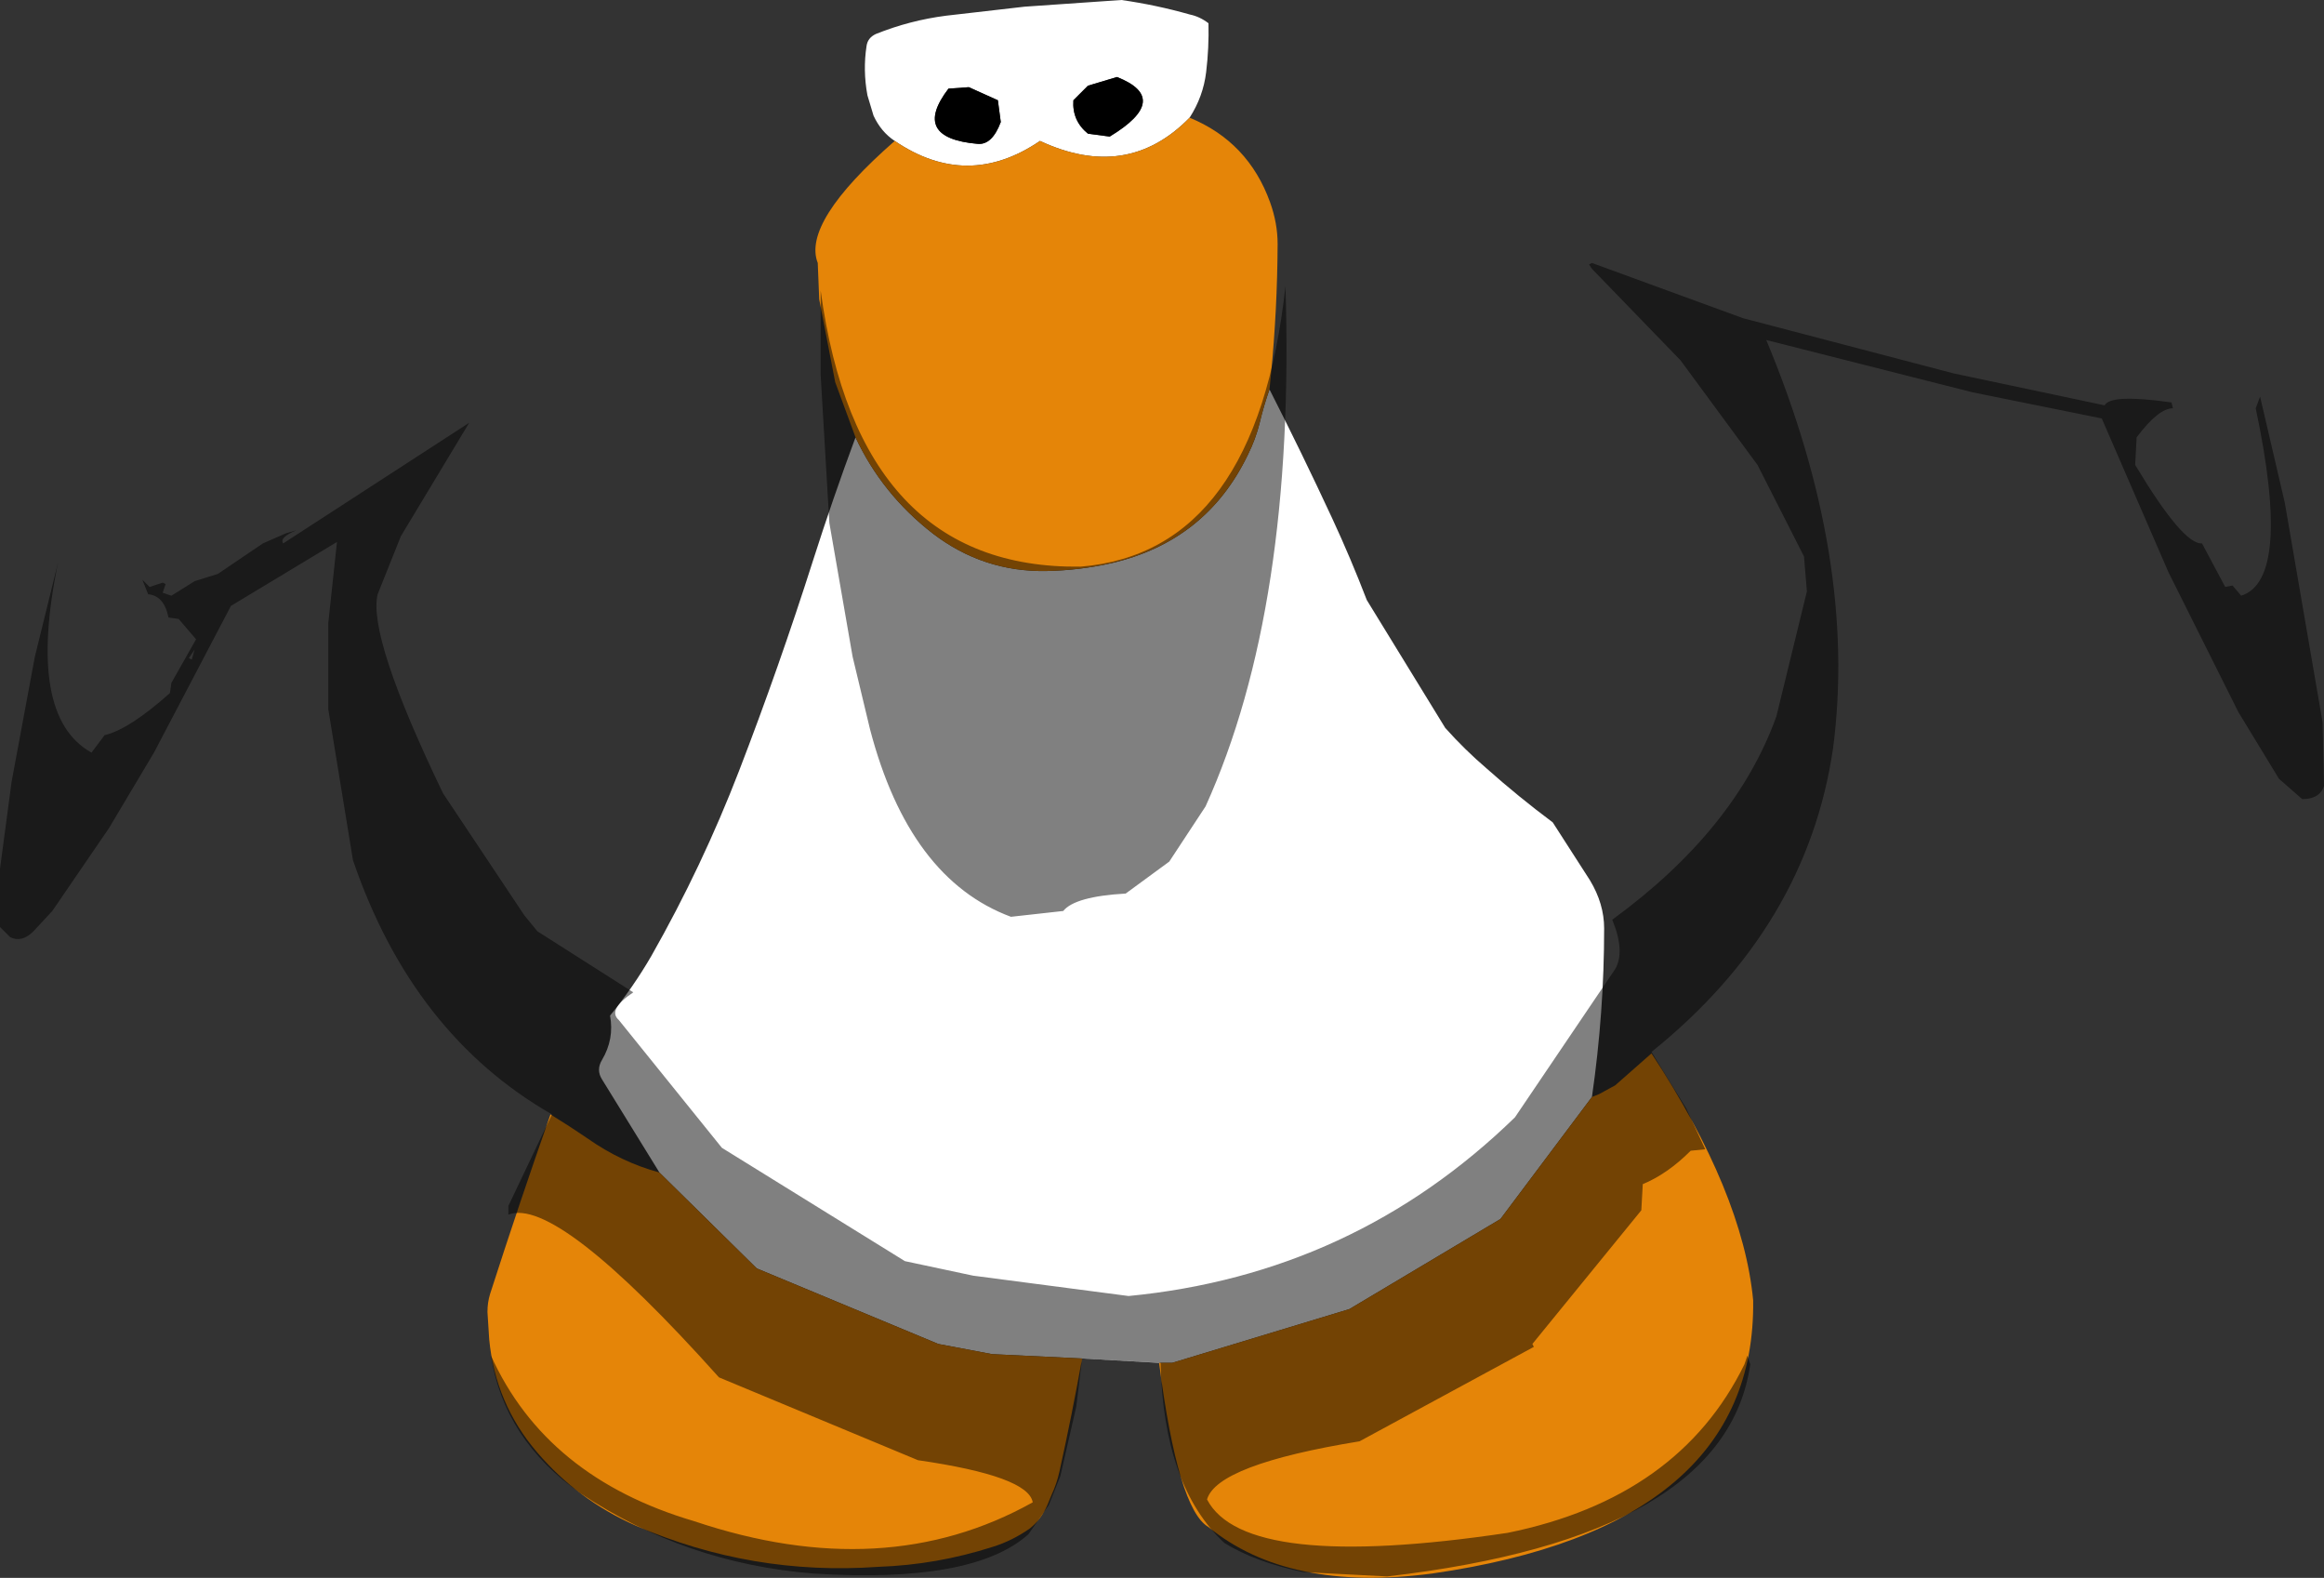 <?xml version="1.0" encoding="UTF-8" standalone="no"?>
<svg xmlns:ffdec="https://www.free-decompiler.com/flash" xmlns:xlink="http://www.w3.org/1999/xlink" ffdec:objectType="shape" height="271.5px" width="400.0px" xmlns="http://www.w3.org/2000/svg">
  <rect width="100%" height="100%" fill="#333333" stroke="none"/>
  <g transform="matrix(1.0, 0.0, 0.0, 1.0, 191.25, 69.75)">
    <path d="M-37.25 -45.5 Q-39.6 -47.05 -40.9 -49.85 L-41.95 -53.35 Q-42.75 -57.65 -42.1 -61.85 -41.9 -63.25 -40.5 -63.9 -34.65 -66.25 -28.4 -67.05 L-14.9 -68.6 1.75 -69.75 Q7.75 -68.9 13.55 -67.25 15.25 -66.9 16.75 -65.75 16.85 -61.5 16.35 -57.35 15.85 -53.15 13.5 -49.5 2.75 -38.5 -12.25 -45.5 -24.75 -37.0 -37.25 -45.5 M27.25 -2.75 Q32.85 8.25 38.05 19.45 41.25 26.35 44.0 33.5 L57.5 55.5 Q60.85 59.25 64.65 62.5 70.1 67.35 76.0 71.75 L82.4 81.7 Q84.85 85.75 84.85 90.0 84.85 104.5 82.75 119.0 L67.0 140.0 41.0 155.5 10.5 164.75 8.25 164.75 -5.0 164.0 -20.5 163.25 -29.75 161.5 -61.0 148.5 -77.75 132.0 -87.65 115.95 Q-88.65 114.35 -87.65 112.65 -85.5 109.05 -86.25 105.0 -82.25 100.1 -79.15 94.75 -70.4 79.35 -64.05 62.9 -57.15 45.0 -51.3 26.65 -47.9 16.0 -44.0 5.5 -39.45 15.25 -30.7 22.05 -22.0 28.7 -11.15 28.5 -5.5 28.4 0.05 27.15 16.4 23.35 23.55 8.45 24.85 5.85 25.55 3.05 26.25 0.1 27.25 -2.75 M-24.5 -54.75 L-28.0 -54.5 Q-34.5 -46.0 -23.0 -45.0 -20.5 -44.75 -19.0 -48.75 L-19.5 -52.5 -24.5 -54.75 M-6.5 -52.5 Q-6.75 -49.0 -4.0 -46.75 L-0.25 -46.25 Q10.5 -52.75 1.0 -56.5 L-4.0 -55.0 -6.5 -52.5" fill="#ffffff" fill-rule="evenodd" stroke="none"/>
    <path d="M-37.25 -45.5 Q-24.75 -37.0 -12.25 -45.5 2.75 -38.5 13.5 -49.5 23.6 -45.35 27.35 -34.95 28.65 -31.35 28.65 -27.75 28.6 -16.5 27.5 -5.25 L27.25 -2.75 Q26.25 0.1 25.55 3.05 24.85 5.85 23.55 8.45 16.4 23.35 0.05 27.15 -5.5 28.4 -11.15 28.5 -22.0 28.7 -30.7 22.05 -39.45 15.25 -44.0 5.5 L-47.5 -4.0 -50.25 -18.25 -50.5 -24.5 Q-53.25 -31.5 -37.25 -45.5 M82.75 119.0 L84.0 118.5 86.75 117.0 93.0 111.5 Q108.75 135.5 110.5 154.0 111.0 193.0 55.25 201.0 30.5 204.25 16.75 193.0 11.5 190.0 8.25 164.75 L10.5 164.75 41.0 155.5 67.0 140.0 82.75 119.0 M-5.0 164.0 Q-6.75 173.75 -8.9 183.45 -9.35 185.5 -10.25 187.45 L-10.95 189.15 Q-12.05 191.7 -14.0 193.25 -17.0 195.35 -20.35 196.4 -30.0 199.5 -40.1 199.85 -61.9 201.4 -81.85 192.75 -91.8 188.35 -98.8 180.15 -106.0 171.75 -107.05 160.7 L-107.35 156.0 Q-107.35 154.35 -106.9 152.9 -101.9 137.35 -96.5 122.0 -93.25 124.0 -90.1 126.15 -84.35 130.2 -77.75 132.0 L-61.0 148.5 -29.75 161.5 -20.5 163.25 -5.0 164.0" fill="#e58508" fill-rule="evenodd" stroke="none"/>
    <path d="M-6.5 -52.5 L-4.0 -55.0 1.0 -56.5 Q10.5 -52.75 -0.25 -46.25 L-4.0 -46.75 Q-6.75 -49.0 -6.5 -52.5 M-24.5 -54.75 L-19.5 -52.5 -19.0 -48.75 Q-20.5 -44.75 -23.0 -45.0 -34.5 -46.0 -28.0 -54.5 L-24.5 -54.75" fill="#000000" fill-rule="evenodd" stroke="none"/>
    <path d="M10.0 78.5 L2.5 84.0 Q-6.25 84.5 -8.25 87.0 L-17.25 88.0 Q-34.75 81.5 -41.5 55.75 L-44.5 43.25 -48.5 20.25 -50.0 -5.25 -50.0 -19.75 Q-43.5 28.25 -5.25 27.75 25.0 25.25 30.0 -20.5 31.75 34.75 16.25 69.0 L10.0 78.5 M98.0 -7.75 L82.75 -23.5 82.25 -24.25 82.75 -24.5 108.75 -15.0 145.0 -5.5 171.0 0.0 Q172.0 -2.0 182.5 -0.5 L182.75 0.5 Q180.25 0.5 176.5 5.5 L176.25 10.25 Q184.5 24.0 187.75 23.75 L191.75 31.25 193.0 31.0 194.5 32.75 Q203.25 30.0 197.0 0.5 L197.75 -1.5 202.0 16.75 208.5 54.5 208.75 65.5 Q208.0 67.75 205.0 67.75 L201.0 64.25 194.0 52.75 182.0 28.75 170.5 2.25 148.25 -2.25 112.75 -11.25 Q128.5 26.5 124.25 59.0 119.75 89.75 93.0 111.25 L99.0 121.0 102.25 128.0 99.75 128.25 Q95.75 132.25 91.5 134.0 L91.25 138.5 72.5 161.5 72.75 162.0 42.75 178.25 Q18.25 182.25 16.5 188.25 23.0 200.75 68.25 194.0 97.75 188.0 109.0 165.0 L109.5 163.5 110.0 165.0 Q105.75 194.75 47.5 201.5 L33.0 200.75 Q24.75 199.0 19.5 195.75 9.0 186.0 8.5 164.75 L-5.0 164.0 -6.0 172.25 -8.75 184.25 -10.75 189.25 -14.25 194.25 Q-23.75 202.75 -51.25 201.0 -73.25 199.25 -91.25 187.25 -104.5 178.0 -106.75 163.5 -97.25 184.5 -71.75 192.0 -39.0 203.0 -13.5 188.75 -14.25 184.25 -33.25 181.5 L-67.5 167.25 Q-95.5 136.0 -103.75 139.25 L-103.75 137.75 -96.25 122.0 Q-120.25 108.25 -130.5 78.25 L-134.75 52.25 -134.75 37.5 -133.25 23.5 -151.5 34.5 -164.75 59.75 -172.5 72.75 -182.25 87.0 -185.5 90.5 Q-187.5 92.5 -189.5 91.5 L-191.25 89.75 -191.25 79.75 -189.25 64.75 -185.25 43.25 -181.25 27.0 Q-186.75 53.5 -175.5 59.75 L-173.25 56.75 Q-169.0 55.75 -162.0 49.5 L-161.75 47.75 -157.5 40.25 -160.5 36.75 -162.25 36.5 Q-163.0 32.75 -165.75 32.5 L-166.75 30.0 -165.5 31.25 -163.25 30.5 -162.75 30.75 -163.25 32.25 -161.75 32.75 -157.75 30.25 -153.75 29.0 -146.0 23.75 -142.0 22.0 -140.25 21.5 Q-143.25 22.75 -142.5 23.75 L-110.5 3.0 -122.25 22.5 -126.25 32.5 Q-128.0 39.75 -115.0 66.75 L-101.0 87.75 -98.75 90.5 -82.25 101.0 Q-86.75 104.0 -84.75 105.75 L-67.0 127.75 -35.5 147.25 -23.75 149.75 3.0 153.25 Q41.75 149.5 69.5 122.5 L86.75 97.0 Q88.5 94.0 86.25 88.5 107.5 73.0 114.5 53.5 L119.75 32.0 119.25 26.0 111.25 10.25 98.0 -7.75 M-158.25 43.75 L-157.75 42.0 -158.75 43.5 -158.25 43.75" fill="#000000" fill-opacity="0.498" fill-rule="evenodd" stroke="none"/>
  </g>
</svg>
